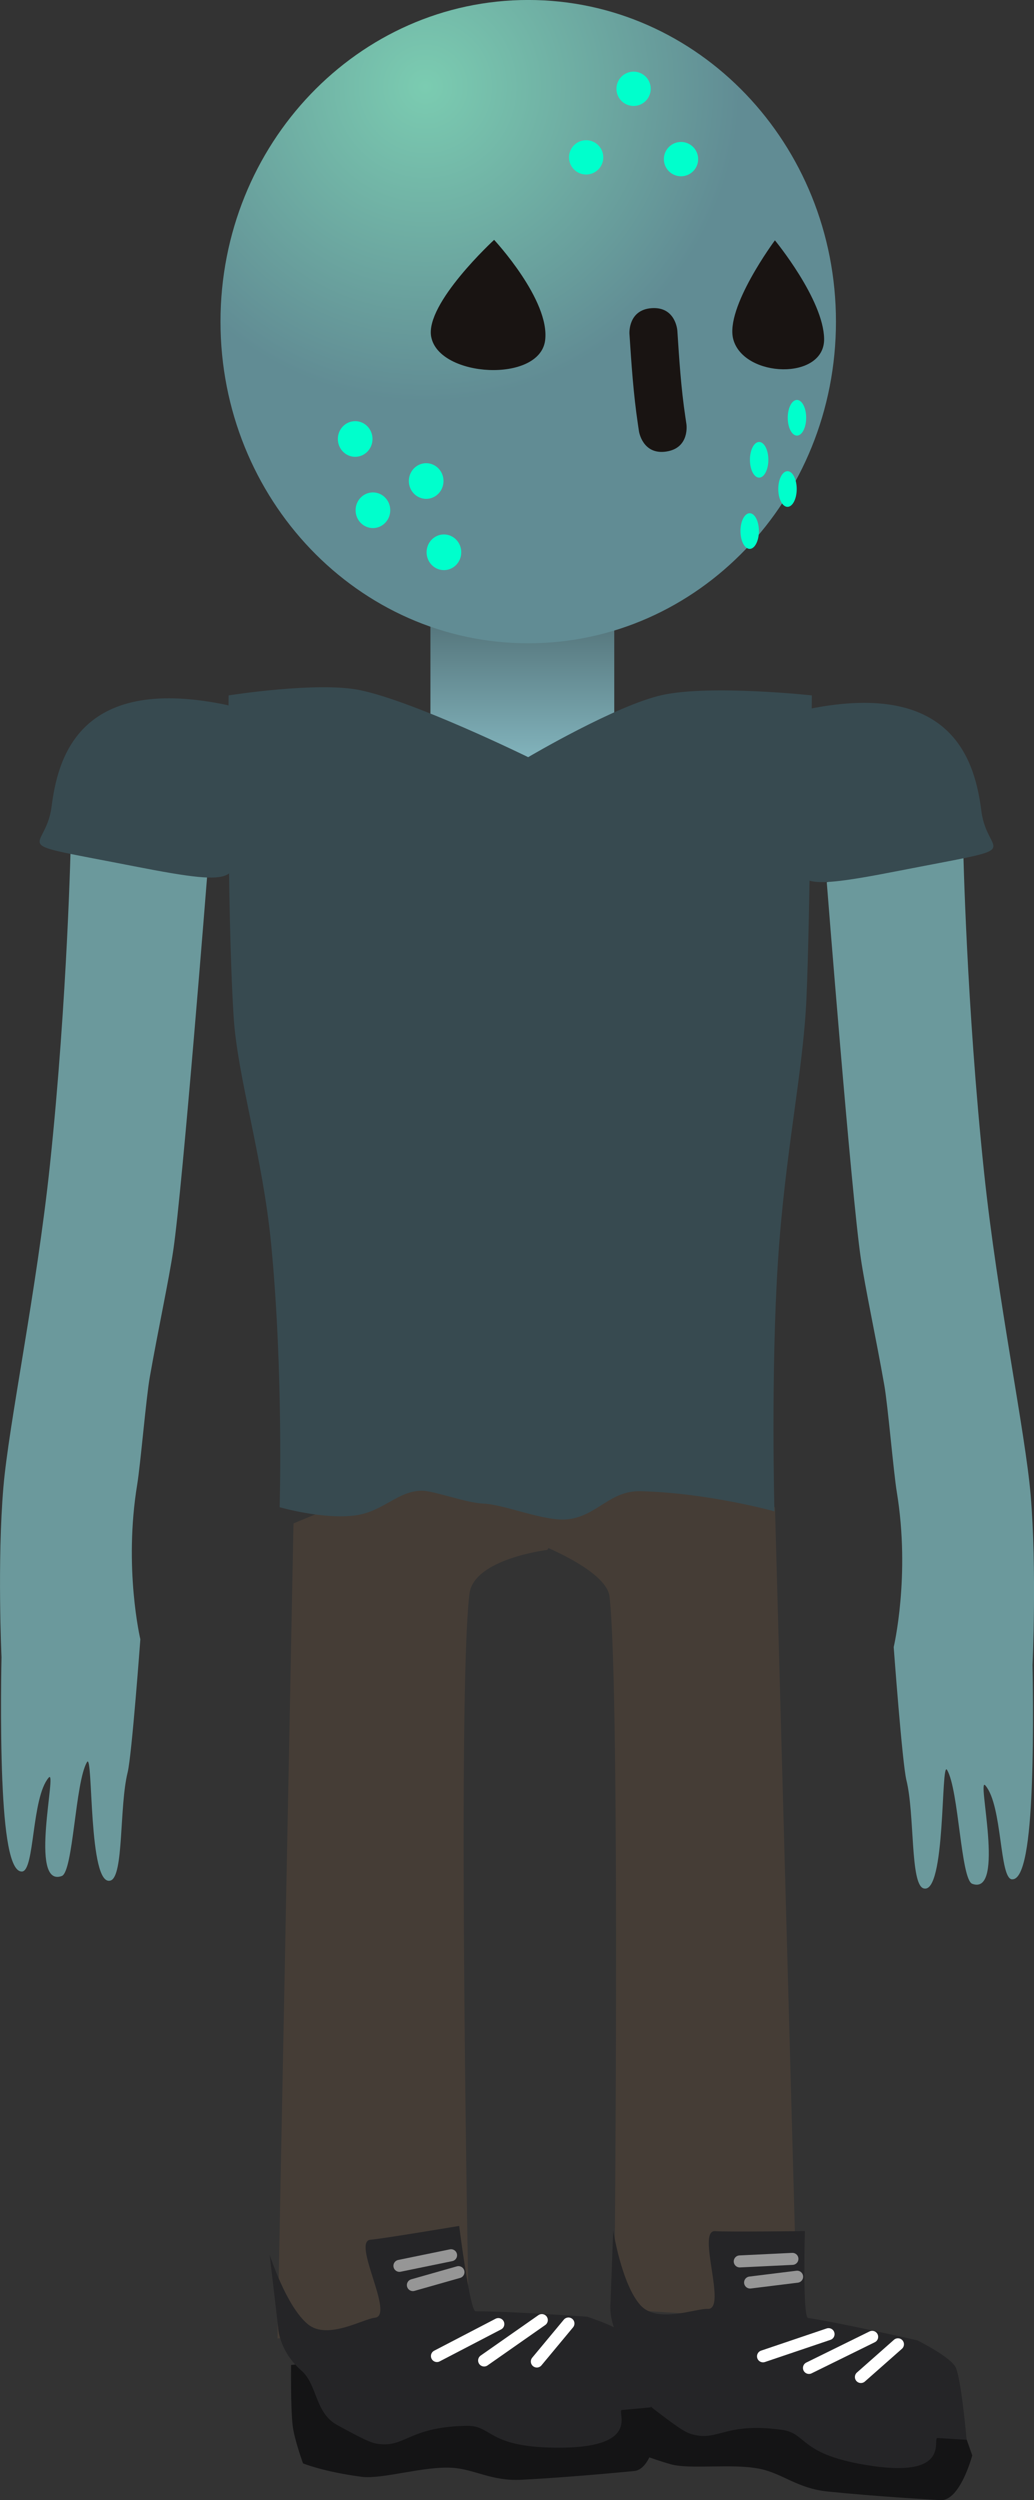 <svg version="1.1" xmlns="http://www.w3.org/2000/svg" xmlns:xlink="http://www.w3.org/1999/xlink" width="43.063" height="104.03" viewBox="0,0,43.063,104.03"><rect x="0" y="0" width="43.063" height="104.03" fill="#333333" stroke="none"/><defs><linearGradient x1="239.748" y1="156.068" x2="239.748" y2="162.919" gradientUnits="userSpaceOnUse" id="color-1"><stop offset="0" stop-color="#4f6d73"/><stop offset="1" stop-color="#86b9c2"/></linearGradient><radialGradient cx="235.712" cy="134.48" r="13.118" gradientUnits="userSpaceOnUse" id="color-2"><stop offset="0" stop-color="#7bccb1"/><stop offset="1" stop-color="#618c94"/></radialGradient></defs><g transform="translate(-217.994,-130.877)"><g data-paper-data="{&quot;isPaintingLayer&quot;:true}" fill-rule="nonzero" stroke-linejoin="miter" stroke-miterlimit="10" stroke-dasharray="" stroke-dashoffset="0" style="mix-blend-mode: normal"><g><path d="M239.877,190.763c3.622,0.226 10.393,2.834 10.393,2.834l0.93,33.833l-7.625,-0.475c0,0 0.264,-25.571 -0.195,-29.64c-0.13,-1.153 -3.162,-2.28 -3.162,-2.28c0,0 -3.402,-4.464 -0.341,-4.274z" fill="#453d36" stroke="#000000" stroke-width="0" stroke-linecap="butt"/><path d="M257.154,234.906c-0.592,-0.037 -2.64,-0.151 -4.691,-0.359c-1.247,-0.127 -1.86,-0.735 -2.783,-0.935c-1.162,-0.253 -2.947,0.037 -3.782,-0.207c-1.54,-0.45 -2.322,-0.924 -2.322,-0.924c0,0 -0.205,-1.04 -0.186,-1.6c0.025,-0.755 0.322,-2.522 0.322,-2.522c0,0 5.93,0.25 8.228,0.594c1.36,0.203 4.192,0.909 4.192,0.909c0,0 1.419,0.705 1.605,1.145c0.229,0.538 0.748,2.039 0.748,2.039c0,0 -0.506,1.912 -1.331,1.861z" data-paper-data="{&quot;index&quot;:null}" fill="#141415" stroke="#000000" stroke-width="0" stroke-linecap="butt"/><path d="M257.044,232.319c-0.248,-0.015 0.601,1.642 -2.696,1.168c-3.114,-0.448 -2.697,-1.359 -3.795,-1.508c-2.294,-0.312 -2.62,0.433 -3.608,0.218c-0.344,-0.075 -0.505,-0.146 -1.721,-1.079c-0.836,-0.642 -0.555,-1.789 -1.115,-2.453c-0.817,-0.97 -0.69,-1.932 -0.69,-1.932l0.113,-3.047c0,0 0.348,2.233 1.134,3.108c0.703,0.783 2.314,0.125 2.796,0.155c0.845,0.052 -0.484,-3.305 0.323,-3.236c0.434,0.037 3.73,-0.002 3.73,-0.002c0,0 -0.1,3.581 0.131,3.615c1.36,0.203 4.555,0.932 4.555,0.932c0,0 1.419,0.705 1.605,1.145c0.229,0.538 0.445,2.992 0.445,2.992c0,0 -0.385,-0.024 -1.21,-0.075z" data-paper-data="{&quot;index&quot;:null}" fill="#252527" stroke="#000000" stroke-width="0" stroke-linecap="butt"/><path d="M249.771,228.922l2.73,-0.923" fill="none" stroke="#ffffff" stroke-width="0.5" stroke-linecap="round"/><path d="M254.317,228.111l-2.632,1.294" fill="none" stroke="#ffffff" stroke-width="0.5" stroke-linecap="round"/><path d="M253.848,229.783l1.543,-1.362" fill="none" stroke="#ffffff" stroke-width="0.5" stroke-linecap="round"/><path d="M250.996,224.867l-2.194,0.106" fill="none" stroke="#969696" stroke-width="0.5" stroke-linecap="round"/><path d="M249.233,225.851l1.959,-0.242" fill="none" stroke="#969696" stroke-width="0.5" stroke-linecap="round"/></g><g><path d="M229.551,228.178l0.666,-33.912c0,0 6.528,-2.79 9.582,-3.07c3.614,-0.331 0.991,4.171 0.991,4.171c0,0 -3.071,0.37 -3.245,1.828c-0.531,4.458 -0.025,30.253 -0.025,30.253z" fill="#453d36" stroke="#000000" stroke-width="0" stroke-linecap="butt"/><path d="M245.433,231.652c0,0 -0.207,1.967 -1.03,2.043c-0.59,0.054 -2.632,0.255 -4.691,0.363c-1.252,0.066 -1.951,-0.442 -2.893,-0.499c-1.187,-0.072 -2.906,0.488 -3.769,0.375c-1.591,-0.209 -2.436,-0.558 -2.436,-0.558c0,0 -0.362,-0.997 -0.429,-1.553c-0.091,-0.75 -0.068,-2.541 -0.068,-2.541c0,0 5.899,-0.661 8.222,-0.673c1.375,-0.007 4.282,0.257 4.282,0.257c0,0 1.51,0.48 1.762,0.886c0.308,0.497 1.051,1.901 1.051,1.901z" data-paper-data="{&quot;index&quot;:null}" fill="#141415" stroke="#000000" stroke-width="0" stroke-linecap="butt"/><path d="M245.105,231.044c0,0 -0.384,0.035 -1.208,0.111c-0.247,0.023 0.846,1.531 -2.486,1.567c-3.146,0.034 -2.873,-0.93 -3.981,-0.909c-2.315,0.043 -2.523,0.829 -3.532,0.768c-0.352,-0.021 -0.521,-0.067 -1.866,-0.803c-0.925,-0.506 -0.823,-1.683 -1.477,-2.254c-0.956,-0.834 -0.977,-1.804 -0.977,-1.804l-0.354,-3.028c0,0 0.686,2.153 1.596,2.898c0.815,0.666 2.306,-0.23 2.787,-0.274c0.843,-0.078 -0.984,-3.192 -0.176,-3.247c0.434,-0.03 3.686,-0.573 3.686,-0.573c0,0 0.449,3.554 0.683,3.553c1.375,-0.007 4.644,0.224 4.644,0.224c0,0 1.51,0.48 1.762,0.886c0.308,0.497 0.898,2.889 0.898,2.889z" data-paper-data="{&quot;index&quot;:null}" fill="#252527" stroke="#000000" stroke-width="0" stroke-linecap="butt"/><path d="M238.748,227.58l-2.557,1.33" data-paper-data="{&quot;index&quot;:null}" fill="none" stroke="#ffffff" stroke-width="0.5" stroke-linecap="round"/><path d="M240.559,227.414l-2.403,1.681" data-paper-data="{&quot;index&quot;:null}" fill="none" stroke="#ffffff" stroke-width="0.5" stroke-linecap="round"/><path d="M240.352,229.138l1.316,-1.582" data-paper-data="{&quot;index&quot;:null}" fill="none" stroke="#ffffff" stroke-width="0.5" stroke-linecap="round"/><path d="M234.629,225.157l2.151,-0.441" data-paper-data="{&quot;index&quot;:null}" fill="none" stroke="#969696" stroke-width="0.5" stroke-linecap="round"/><path d="M235.189,225.958l1.899,-0.539" data-paper-data="{&quot;index&quot;:null}" fill="none" stroke="#969696" stroke-width="0.5" stroke-linecap="round"/></g><path d="M218.091,204.972c-0.097,-2.347 -0.034,-5.14 -0.034,-5.14c0,0 -0.183,-3.993 0.079,-7.079c0.221,-2.608 1.382,-8.156 1.937,-13.398c0.737,-6.968 0.872,-13.555 0.872,-13.555l5.682,1.461c0,0 -1.02,12.949 -1.417,15.639c-0.185,1.251 -0.622,3.256 -0.98,5.289c-0.151,0.859 -0.384,3.613 -0.521,4.45c-0.573,3.482 0.13,6.447 0.13,6.447c0,0 -0.357,4.848 -0.529,5.537c-0.352,1.413 -0.155,4.327 -0.712,4.502c-0.939,0.294 -0.717,-5.373 -0.981,-4.929c-0.493,0.83 -0.571,4.567 -1.051,4.741c-1.399,0.508 -0.165,-4.54 -0.546,-4.092c-0.72,0.846 -0.574,3.877 -1.11,3.905c-0.516,0.026 -0.731,-1.665 -0.818,-3.777z" data-paper-data="{&quot;index&quot;:null}" fill="#6b999c" stroke="#000000" stroke-width="0" stroke-linecap="butt"/><path d="M260.143,209.075c-0.536,-0.027 -0.39,-3.058 -1.11,-3.905c-0.381,-0.448 0.853,4.599 -0.546,4.092c-0.48,-0.174 -0.558,-3.911 -1.051,-4.741c-0.264,-0.444 -0.042,5.222 -0.981,4.929c-0.558,-0.174 -0.361,-3.089 -0.712,-4.502c-0.171,-0.688 -0.529,-5.537 -0.529,-5.537c0,0 0.703,-2.965 0.13,-6.447c-0.138,-0.837 -0.37,-3.591 -0.521,-4.45c-0.358,-2.033 -0.796,-4.038 -0.98,-5.289c-0.397,-2.69 -1.417,-15.639 -1.417,-15.639l5.682,-1.461c0,0 0.135,6.588 0.872,13.555c0.554,5.241 1.716,10.79 1.937,13.398c0.262,3.087 0.079,7.079 0.079,7.079c0,0 0.062,2.793 -0.034,5.14c-0.087,2.112 -0.302,3.803 -0.818,3.777z" data-paper-data="{&quot;index&quot;:null}" fill="#6b999c" stroke="#000000" stroke-width="0" stroke-linecap="butt"/><path d="M227.939,165.462c-0.254,1.962 0.379,2.386 -4.331,1.465c-5.571,-1.09 -3.722,-0.513 -3.468,-2.475c0.254,-1.962 1.087,-5.485 7.161,-4.27c3.163,0.633 0.892,3.318 0.638,5.281z" fill="#374a50" stroke="#000000" stroke-width="0" stroke-linecap="butt"/><path d="M251.707,160.371c6.074,-1.215 6.907,2.308 7.161,4.27c0.254,1.962 2.104,1.386 -3.468,2.475c-4.709,0.921 -4.076,0.497 -4.331,-1.465c-0.254,-1.962 -2.526,-4.648 0.638,-5.281z" data-paper-data="{&quot;index&quot;:null}" fill="#374a50" stroke="#000000" stroke-width="0" stroke-linecap="butt"/><path d="M235.92,162.919v-6.851h7.656v6.851z" fill="url(#color-1)" stroke="#000000" stroke-width="0" stroke-linecap="butt"/><path d="M229.64,193.591c0,0 0.167,-5.56 -0.353,-10.944c-0.353,-3.658 -1.405,-6.959 -1.562,-9.453c-0.294,-4.681 -0.21,-13.382 -0.21,-13.382c0,0 3.692,-0.585 5.469,-0.219c2.263,0.466 7.007,2.789 7.007,2.789c0,0 3.677,-2.171 5.59,-2.587c2.019,-0.439 6.224,0.017 6.224,0.017c0,0 -0.069,9.217 -0.227,12.656c-0.14,3.043 -0.89,6.368 -1.183,10.873c-0.303,4.643 -0.148,10.422 -0.148,10.422c0,0 -2.757,-0.769 -5.572,-0.838c-1.278,-0.031 -1.791,1.006 -2.999,1.165c-0.965,0.127 -2.636,-0.613 -3.561,-0.65c-0.699,-0.028 -2.044,-0.531 -2.538,-0.535c-0.998,-0.008 -1.616,0.865 -2.773,1.025c-1.345,0.185 -3.164,-0.339 -3.164,-0.339z" fill="#374a50" stroke="#292e32" stroke-width="0" stroke-linecap="butt"/><g stroke="none" stroke-linecap="butt"><path d="M252.809,144.26c0,7.392 -5.738,13.384 -12.816,13.384c-7.078,0 -12.816,-5.992 -12.816,-13.384c0,-7.392 5.738,-13.384 12.816,-13.384c7.078,0 12.816,5.992 12.816,13.384z" fill="url(#color-2)" stroke-width="0"/><path d="M245.742,149.666c-0.989,0.148 -1.137,-0.841 -1.137,-0.841l-0.045,-0.304c-0.187,-1.253 -0.269,-2.496 -0.352,-3.759c0,0 -0.065,-0.998 0.932,-1.063c0.998,-0.065 1.063,0.932 1.063,0.932c0.079,1.208 0.154,2.397 0.334,3.594l0.045,0.304c0,0 0.148,0.989 -0.841,1.137z" fill="#191412" stroke-width="0.5"/><path d="M248.534,145.001c-0.36,-1.311 1.733,-4.124 1.733,-4.124c0,0 2.022,2.454 2.049,4.096c0.029,1.746 -3.341,1.632 -3.782,0.028z" fill="#191412" stroke-width="0.5"/><path d="M235.952,144.896c-0.267,-1.386 2.621,-4.039 2.621,-4.039c0,0 2.336,2.508 2.124,4.182c-0.226,1.782 -4.417,1.553 -4.744,-0.143z" data-paper-data="{&quot;index&quot;:null}" fill="#191412" stroke-width="0.5"/><path d="M235.76,153.857c0,-0.41 0.323,-0.742 0.722,-0.742c0.399,0 0.722,0.332 0.722,0.742c0,0.41 -0.323,0.742 -0.722,0.742c-0.399,0 -0.722,-0.332 -0.722,-0.742z" fill="#00ffcc" stroke-width="0.5"/><path d="M235.021,150.892c0,-0.41 0.323,-0.742 0.722,-0.742c0.399,0 0.722,0.332 0.722,0.742c0,0.41 -0.323,0.742 -0.722,0.742c-0.399,0 -0.722,-0.332 -0.722,-0.742z" fill="#00ffcc" stroke-width="0.5"/><path d="M232.803,152.108c0,-0.41 0.323,-0.742 0.722,-0.742c0.399,0 0.722,0.332 0.722,0.742c0,0.41 -0.323,0.742 -0.722,0.742c-0.399,0 -0.722,-0.332 -0.722,-0.742z" fill="#00ffcc" stroke-width="0.5"/><path d="M232.064,149.143c0,-0.41 0.323,-0.742 0.722,-0.742c0.399,0 0.722,0.332 0.722,0.742c0,0.41 -0.323,0.742 -0.722,0.742c-0.399,0 -0.722,-0.332 -0.722,-0.742z" fill="#00ffcc" stroke-width="0.5"/><path d="M249.216,153.716c-0.212,0 -0.384,-0.332 -0.384,-0.742c0,-0.41 0.172,-0.742 0.384,-0.742c0.212,0 0.384,0.332 0.384,0.742c0,0.41 -0.172,0.742 -0.384,0.742z" fill="#00ffcc" stroke-width="0.5"/><path d="M249.61,150.751c-0.212,0 -0.384,-0.332 -0.384,-0.742c0,-0.41 0.172,-0.742 0.384,-0.742c0.212,0 0.384,0.332 0.384,0.742c0,0.41 -0.172,0.742 -0.384,0.742z" fill="#00ffcc" stroke-width="0.5"/><path d="M250.791,151.967c-0.212,0 -0.384,-0.332 -0.384,-0.742c0,-0.41 0.172,-0.742 0.384,-0.742c0.212,0 0.384,0.332 0.384,0.742c0,0.41 -0.172,0.742 -0.384,0.742z" fill="#00ffcc" stroke-width="0.5"/><path d="M251.185,149.002c-0.212,0 -0.384,-0.332 -0.384,-0.742c0,-0.41 0.172,-0.742 0.384,-0.742c0.212,0 0.384,0.332 0.384,0.742c0,0.41 -0.172,0.742 -0.384,0.742z" fill="#00ffcc" stroke-width="0.5"/><path d="M241.691,137.425c0,-0.395 0.32,-0.714 0.714,-0.714c0.395,0 0.714,0.32 0.714,0.714c0,0.395 -0.32,0.714 -0.714,0.714c-0.395,0 -0.714,-0.32 -0.714,-0.714z" fill="#00ffcc" stroke-width="0.5"/><path d="M243.667,134.572c0,-0.395 0.32,-0.714 0.714,-0.714c0.395,0 0.714,0.32 0.714,0.714c0,0.395 -0.32,0.714 -0.714,0.714c-0.395,0 -0.714,-0.32 -0.714,-0.714z" fill="#00ffcc" stroke-width="0.5"/><path d="M245.642,137.498c0,-0.395 0.32,-0.714 0.714,-0.714c0.395,0 0.714,0.32 0.714,0.714c0,0.395 -0.32,0.714 -0.714,0.714c-0.395,0 -0.714,-0.32 -0.714,-0.714z" fill="#00ffcc" stroke-width="0.5"/></g></g></g></svg>